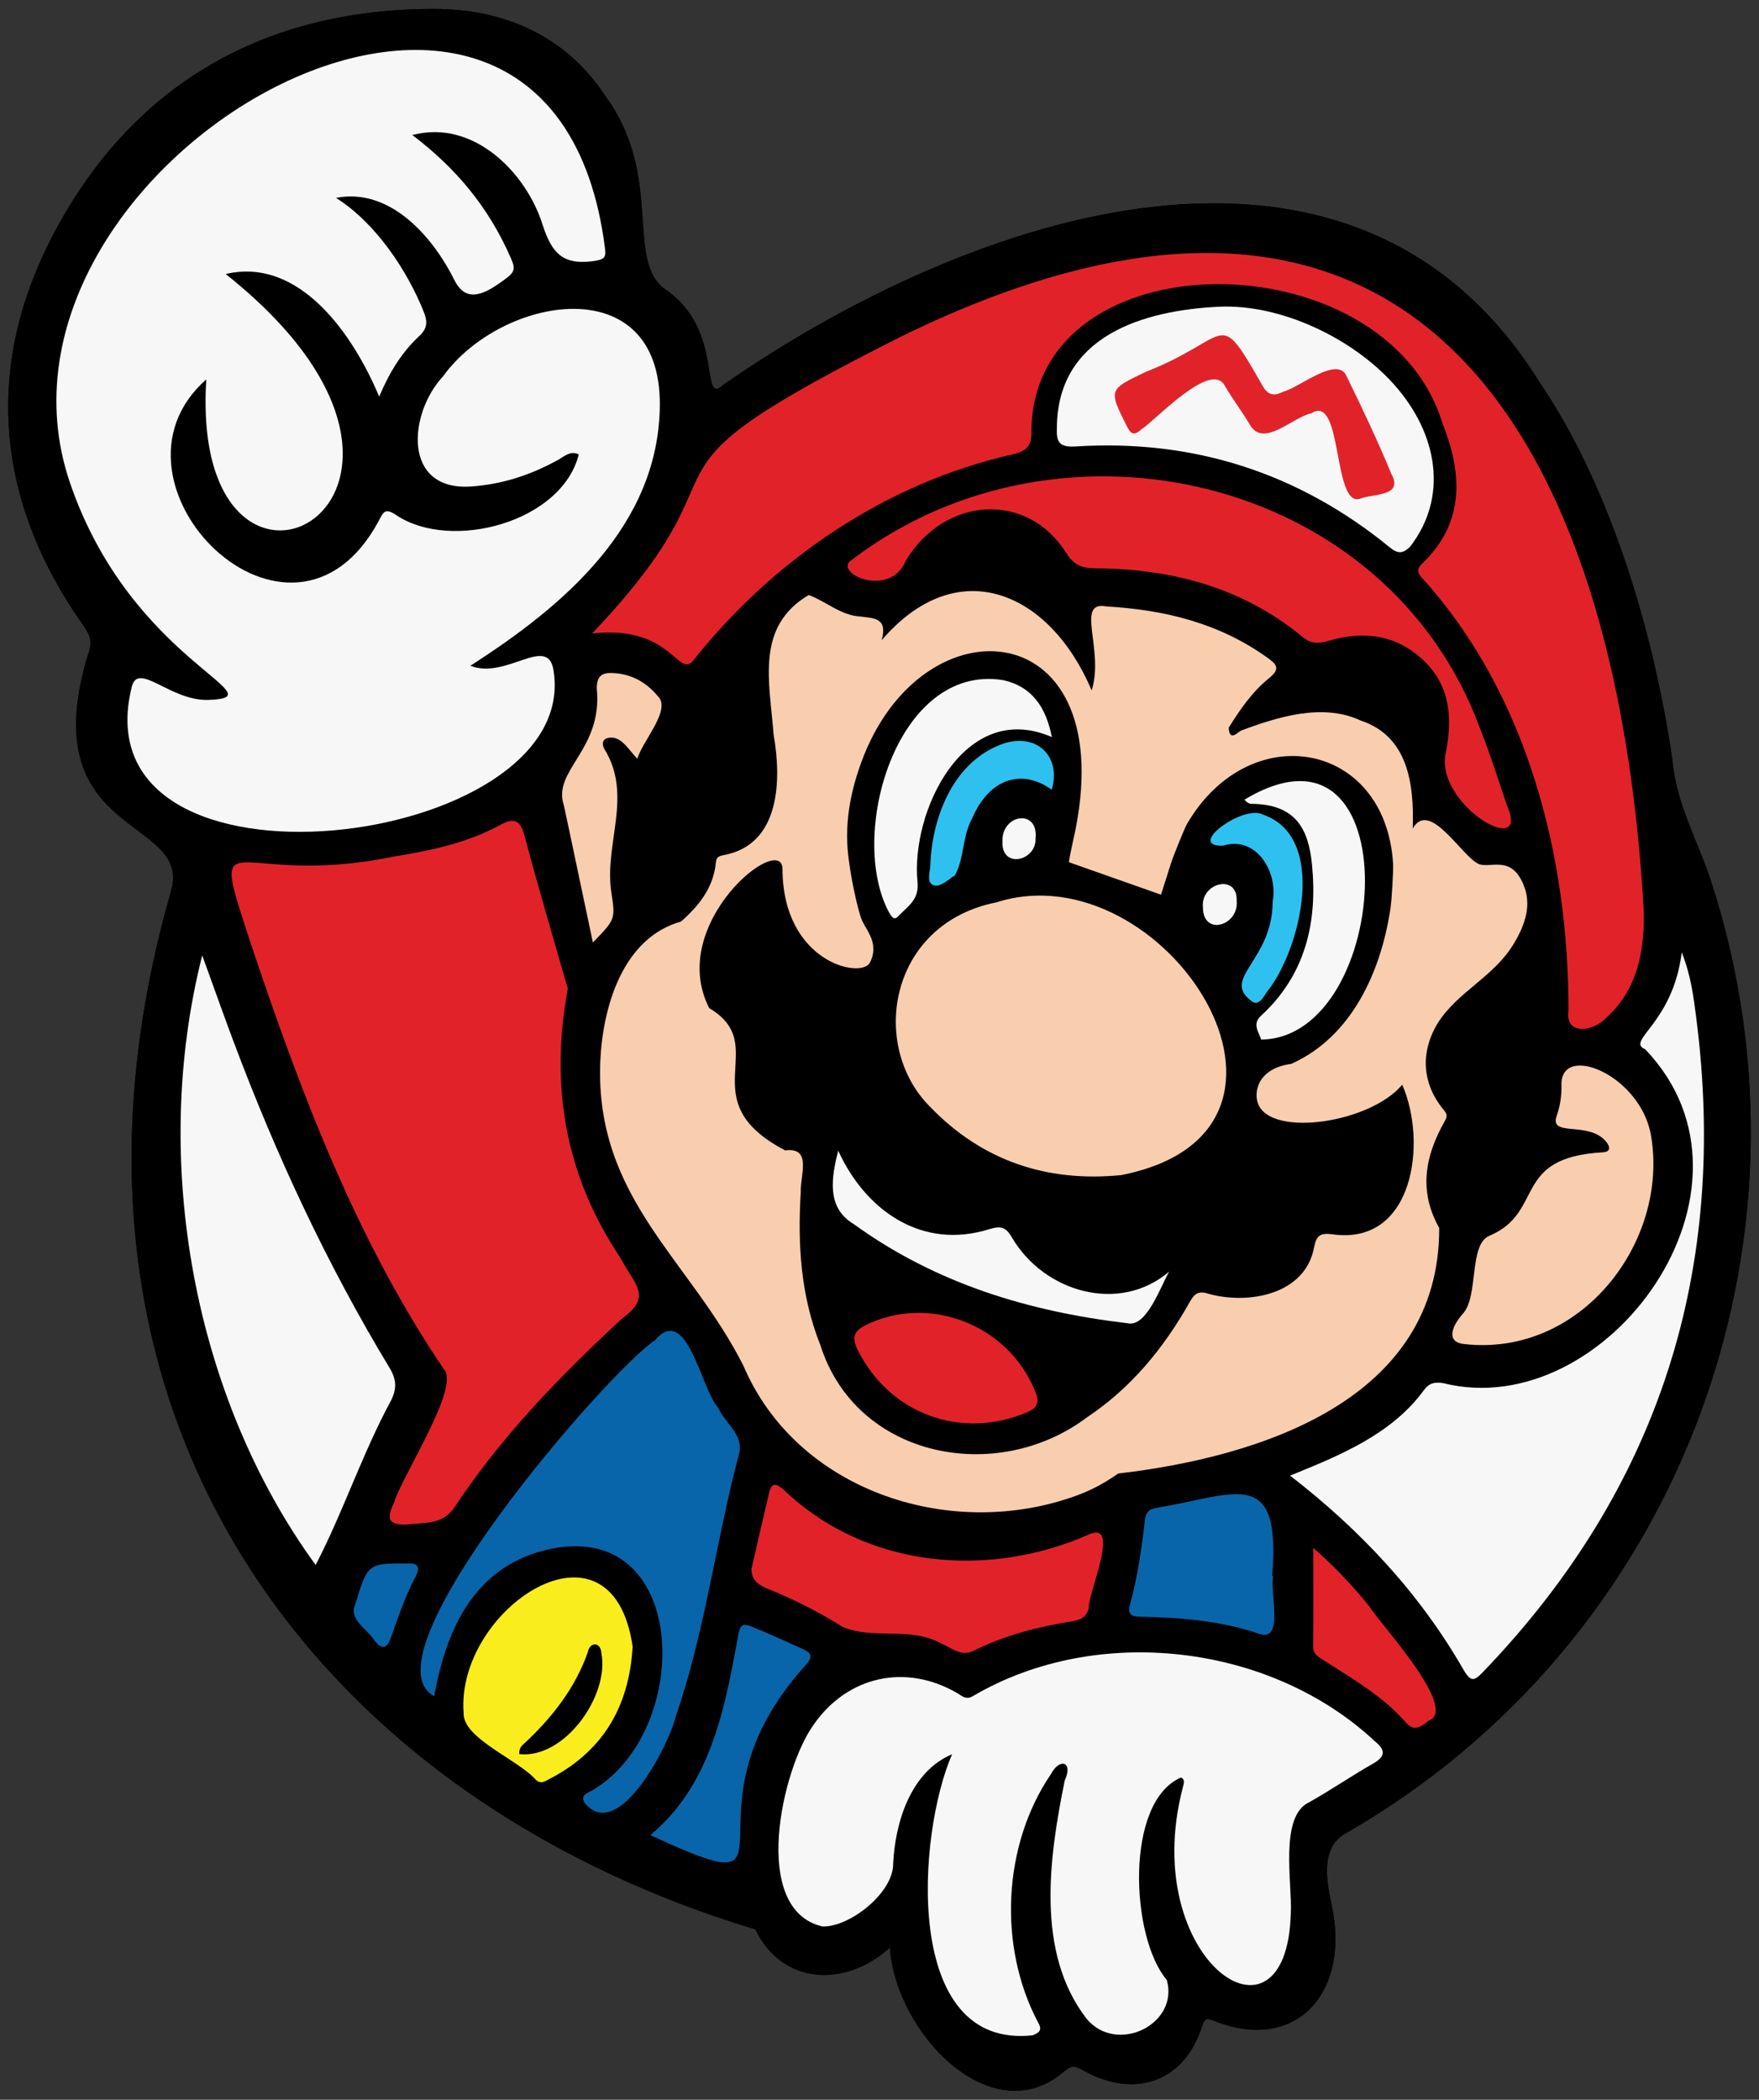 <?xml version="1.0" encoding="iso-8859-1"?>
<!-- Generator: Adobe Illustrator 25.1.0, SVG Export Plug-In . SVG Version: 6.00 Build 0)  -->
<svg version="1.1" id="Layer_1" xmlns="http://www.w3.org/2000/svg" xmlns:xlink="http://www.w3.org/1999/xlink" x="0px" y="0px"
	 width="603.286px" height="720px" viewBox="0 0 603.286 720" enable-background="new 0 0 603.286 720" xml:space="preserve">
<rect x="0" y="0" width="603.286" height="720" fill="#333333" stroke="none"/>
<path d="M586.784,302.008c-4.556-13.877-12.004-26.658-13.209-41.534c-7.153-48.514-22.998-96.284-45.669-129.582
	c-63.95-102.574-195.021-57.796-279.681,0.958c-8.657,7.965,0.664-18.514-20.054-32.634c-13.96-9.893-0.326-38.832-20.588-66.332
	c-12.844-19.551-33.264-29.864-58.899-29.812C91.188,3.093,46.15,28.42,19.045,78.967c-24.816,46.072-20.797,92.519,9.452,135.37
	c2.507,3.562,3.309,5.713,1.786,9.817c-19.503,63.544,35.801,55.669,28.408,81.338C7.811,482.133,105.782,615.331,259.042,661.554
	c9.396,19.409,31.176,19.908,46.159,6.27c1.991,29.353,34.915,63.66,59.605,42.599c2.699-2.302,3.705-2.175,6.611-0.541
	c17.743,9.972,34.89,4.055,40.978-15.371c0.906-2.891,1.951-2.367,4.227-1.478c28.487,11.126,46.495-10.389,40.117-39.715
	c-1.702-7.826-3.945-19.29,4.248-24.365C575.434,563.632,627.373,426.587,586.784,302.008z"/>
<path d="M178.103,601.485c-0.169-2.399,1.215-3.174,2.136-4.043c9.307-8.778,17.014-18.634,21.344-30.848
	c0.686-3.819,4.527-3.615,4.674,0.305C209.047,581.351,193.778,603.136,178.103,601.485z M480.922,371.947
	c8.66,19.661,4.027,55.38-24.084,51.274c-3.899-0.449-5.298,0.257-6.135,4.39c-2.945,16.341-22.523,19.828-36.23,16.027
	c-3.509-1.177-4.872,0.042-6.459,2.863c-8.836,15.711-20.056,29.397-35.178,39.479c-30.978,23.329-79.227,14.055-91.501-24.828
	c-6.727-16.837-7.801-34.545-6.692-52.457c-0.221-5.677,3.97-15.43-5.346-14.234c-33.031-17.205-4.203-35.856-26.062-48.779
	c-14.796-29.003,25.07-60.775,25.136-47.643c0.161,31.943,26.921,37.678,29.933,32.099c3.383-6.265-1.006-11.001-2.554-14.281
	c-1.479-3.134-4.388-16.501-5.037-24.677c-1.029-12.965,2.629-24.081,4.594-29.538c20.679-57.414,90.409-51.696,72.846,26.166
	c-0.565,2.765-1.133,4.906-1.557,7.837l31.597,11.142c1.205-3.791,2.379-7.484,3.541-11.139c0.716-2.253,4.587-11.775,5.321-13.036
	c21.433-36.856,68.123-28.478,70.721,13.482c0.159,2.563-0.502,12.807-0.858,15.203c-3.217,21.694-13.183,44.135-34.027,53.496
	c-11.535,1.526-13.078,9.766-11.333,13.895C436.357,390.038,469.999,385.032,480.922,371.947z M355.151,287.484
	c1.101-10.285-11.669-8.382-11.348,1.056C343.407,298.17,355.566,295.172,355.151,287.484z M360.715,270.795
	c3.278-11.144-4.746-19.351-16.077-15.988c-17.287,5.657-24.993,24.952-25.557,41.803c-0.079,2.39-1.466,5.985,1.09,6.915
	c2.348,0.854,4.915-1.917,7.274-3.292c3.282-5.647,2.573-13.578,5.967-19.62C339.107,267.299,350.165,263.228,360.715,270.795z
	 M305.072,313.143c0.764,1.214,1.501,2.625,3.057,0.978c3.113-3.295,7.149-5.534,6.564-11.585
	c-2.468-24.273,16.069-62.879,46.057-49.799c-2.001-10.304-6.872-17.342-16.657-19.516
	C307.415,227.288,290.482,286.778,305.072,313.143z M354.927,476.829c-9.201-22.598-36.361-33.192-58.095-22.414
	c-3.835,1.978-4.869,4.03-2.719,8.367c10.906,22.001,35.451,31.136,58.166,21.475C356.281,482.555,356.478,480.309,354.927,476.829z
	 M400.959,436.042c-16.979,14.541-42.856,7.079-53.838-11.625c-2.101-3.645-3.766-4.139-7.753-2.96
	c-23.16,7.288-42.477-6.325-51.894-26.905c-2.3,9.176-4.146,19.567,5.334,25.181c28.119,20.367,60.01,30.026,93.996,34.012
	C393.075,455.14,397.688,442.041,400.959,436.042z M341.745,309.413c-36.914,7.338-43.669,49.087-22.853,70.001
	c17.924,18.634,40.08,26.036,65.61,23.532C461.674,387.796,399.531,291.027,341.745,309.413z M424.147,308.962
	c0.404-9.562-12.489-6.295-11.572,2.205C412.63,321.147,424.901,317.422,424.147,308.962z M434.823,339.728
	c11.28-14.318,20.668-52.81-1.692-60.412c-6.683-3.616-26.586,10.991-13.693,10.672c11.563-3.609,18.977,9.228,17.048,19.121
	c0.028,19.958-17.341,26.193-7.689,33.811C431.758,345.695,433.378,341.559,434.823,339.728z M432.545,356.471
	c45.334-0.598,51.499-116.688-5.755-82.254c0.7,0.665,1.275,1.401,2.443,1.412c15.332,0.139,19.569,8.788,20.753,20.932
	c1.92,19.684-2.245,37.761-17.542,51.788C429.318,351.217,431.838,353.991,432.545,356.471z M460.987,628.953
	c-8.193,5.075-5.95,16.539-4.248,24.365c6.378,29.326-11.63,50.841-40.117,39.715c-2.276-0.889-3.321-1.414-4.227,1.478
	c-6.087,19.426-23.235,25.344-40.978,15.371c-2.906-1.633-3.912-1.76-6.611,0.541c-24.69,21.061-57.614-13.246-59.605-42.599
	c-14.983,13.638-36.764,13.14-46.159-6.27C105.782,615.331,7.811,482.133,58.69,305.493c7.393-25.668-47.911-17.794-28.408-81.338
	c1.523-4.105,0.721-6.256-1.786-9.817c-30.249-42.852-34.267-89.298-9.452-135.37C46.15,28.42,91.189,3.093,148.684,3.072
	c25.635-0.052,46.055,10.261,58.899,29.812c20.262,27.5,6.628,56.438,20.588,66.332c20.718,14.12,11.397,40.599,20.054,32.634
	c84.66-58.754,215.732-103.532,279.681-0.958c22.671,33.298,38.516,81.069,45.669,129.582c1.205,14.876,8.653,27.657,13.209,41.534
	C627.373,426.587,575.434,563.632,460.987,628.953z M203.061,217.231c28.019-3.218,29.455,16.622,35.177,8.658
	c27.338-34.224,65.626-60.176,108.586-69.987c5.298-1.13,7.172-2.914,6.911-8.477c1.11-66.637,121.299-65.856,140.907-2.52
	c6.815,17.067,8.064,34.07-6.863,48.34c-2.274,2.174-1.449,3.48,0.313,5.337c35.884,39.848,49.868,95.248,49.862,147.89
	c-1.293,8.779,8.515,7.161,12.668,2.768c10.934-9.682,13.306-22.857,13.18-36.184c-9.06-162.92-78.706-284.046-254.912-197.569
	C206.708,166.883,263.313,153.85,203.061,217.231z M493.237,350.616c6.955-10.79,19.103-15.616,25.96-27.036
	c4.09-6.812,6.128-13.389,3.332-20.198c-4.304-10.481-11.583-5.393-15.455-7.165c-5.817-2.661-16.816-22.247-22.539-12.108
	c0.501-15.593-1.693-31.646-17.82-37.024c0.001,0,0.001,0,0.002,0c-13.042-6.096-28.318-1.323-41.054,3.43
	c-1.025,0.409-4.029,4.053-4.245-0.993c3.885-6.224,8.064-12.336,13.778-16.928c4.215-3.388,2.546-4.891-0.711-7.215
	c-16.499-11.778-35.205-16.306-55.088-17.434c-10.752-2.018-0.584,14.894-4.984,28.793c-14.322-33.866-45.97-47.608-72.027-17.199
	c2.182-7.822-2.78-7.52-7.252-8.128c-6.769-0.358-11.891-5.246-17.767-7.387c-18.41,10.919-13.386,29.823-12.042,47.896
	c2.726,15.426,2.398,37.772-17.224,41.325c-1.509,0.298-2.407,0.65-2.574,2.469c-0.79,8.605-5.759,14.818-11.948,20.282
	c-20.022,5.607-26.902,29.278-27.705,48.151c-1.781,46.83,30.689,67.658,49.105,104.179c18.084,42.368,69.442,59.684,112.2,45.226
	c4.339-1.467,9.599-3.548,16.339-8.284c49.097-5.728,110.267-25.401,110.092-84.217c-7.133-12.619-4.866-24.677,1.836-36.486
	c0.951-1.675,1.015-2.41-0.273-3.959C487.617,371.523,487.044,360.67,493.237,350.616z M436.323,540.508
	c3.023-37.812-11.85-28.204-39.409-23.505c-2.634,0.332-3.949,1.528-4.225,4.011c-1.095,9.835-2.512,19.608-5.137,29.176
	c-0.686,2.5-0.257,4.092,2.994,4.157c14.069,0.284,28.05,1.303,41.515,5.938c8.507,2.756,3.274-15.016,4.658-19.773
	C436.586,540.51,436.454,540.509,436.323,540.508z M373.889,525.982c-34.837,15.524-76.791,11.889-105.098-15.131
	c-2.152-1.892-4.06-2.959-4.981,0.897c-2.108,8.83-4.107,17.686-6.095,26.294c0.067,4.215,2.958,5.677,5.903,6.87
	c8.824,3.574,17.277,7.872,25.33,12.922c10.669,4.579,23.075-0.296,33.979,5.757c3.301,1.332,6.594,4.644,11.034,2.429
	c10.716-5.347,22.199-8.25,33.97-10.121c2.726-0.433,4.823-1.529,5.487-4.546C373.081,546.522,384.309,521.841,373.889,525.982z
	 M135.113,515.316c-2.756,5.751-1.777,7.628,4.502,7.439c5.875-0.804,12.123,0.349,16.337-6.027
	c16.031-24.251,36.16-44.924,57.384-64.606c10.64-7.636,4.279-11.625-0.64-20.932c-18.871-28.272-24.147-58.834-17.945-92.231
	c-5.062-17.463-10.194-34.909-14.885-52.472c-1.415-5.296-3.594-6.171-8.126-3.701c-11.471,6.251-24.069,8.922-36.785,10.941
	c-56.373,11.602-64.273-16.985-48.15,32.193c16.774,49.875,35.776,99.818,65.45,143.603
	C157.931,475.638,138.001,505.82,135.113,515.316z M193.38,276.117c3.37,15.603,6.526,31.004,9.963,47.069
	c7.662-7.918,7.749-7.932,6.343-17.088c-2.58-16.7,7.477-33.216-2.36-49.188c-0.652-1.195-1.046-2.778,0.521-3.671
	c4.8-1.71,7.517,3.592,10.728,6.935c1.802-5.951,10.527-15.446,7.792-20.529c-4.115-5.34-9.334-8.501-16.057-8.861
	c-3.477-0.186-5.655,0.651-5.629,5.283C206.807,257.175,189.363,264.07,193.38,276.117z M292.316,191.846
	c-7.395,4.369,12.896,13.722,18.298,0.477c13.416-22.27,41.774-23.865,55.045-2.741c2.704,4.305,5.473,5.258,9.933,5.284
	c26.241,0.15,50.521,6.528,71.164,23.544c3.101,2.556,5.718,2.262,9.217,1.247c11.742-3.406,22.816-2.033,32.051,6.585
	c9.233,8.617,10.175,19.621,7.967,31.277c-4.534,17.041,25.793,35.707,21.886,21.454c-3.465-9.472-6.255-19.156-10.033-28.55
	C476.179,163.1,363.936,137.407,292.316,191.846z M368.833,153.091c40.402-2.555,76.497,8.982,107.876,34.647
	c2.926,2.393,4.588,1.946,6.871-0.23c13.176-16.94,9.664-38.628-5.363-55.552c-14.231-16.028-39.065-27.796-60.216-26.776
	c-26.126,1.259-55.255,10.079-55.521,41.369C362.316,151.078,362.816,153.472,368.833,153.091z M502.06,460.858
	c40.072,4.645,70.392-34.922,64.202-71.432c-3.55-20.943-31.086-32.013-30.73-17.374c0.085,3.486-0.421,7.174-1.612,10.485
	c-2.585,7.182,9.415,2.273,15.86,7.824c1.838,1.583,3.614,4.561-0.038,4.765c-31.518,1.756-19.716,20.54-38.965,28.637
	c-7.071,2.974-3.595,20.716-9.024,26.671C498.642,453.847,495.275,460.072,502.06,460.858z M189.807,229.666
	c-2.046-12.124-16.389,3.503-28.481-1.391c32.078-20.531,64.638-48.127,64.973-89.295c0.385-47.299-54.44-37.588-74.376-9.892
	c-11.856,12.724-14.05,39.4,9.764,37.72c10.748-0.758,20.455-4.002,29.741-9.129c2.135-1.178,4.161-3.259,7.076-1.876
	c-5.791,23.303-43.8,33.388-62.581,20.842c-3.934-2.628-4.415-1.051-5.991,1.894c-30.073,56.231-99.328-13.07-59.174-48.449
	c-6.144,97.643,103.495,40.867,6.648-36.127c25.383-5.949,43.769,20.828,52.644,42.048c3.546-8.422,7.819-15.298,13.788-20.825
	c2.864-2.652,2.782-5.038,1.509-8.23c-5.627-14.109-16.477-30.561-30.129-39.108c18.428-3.578,33.067,13.079,40.508,27.963
	c2.229,4.466,5.766,7.982,14.559,1.993c6.309-4.298,6.88-4.842,4.858-9.456c-7.597-17.327-18.656-30.591-33.71-42.043
	c20.901-5.541,39.131,12.833,44.752,31.025c2.956,8.997,6.52,13.545,16.772,12.267c4.183-0.521,5.072-1.064,4.497-4.718
	C189.077-59.319-13.598,54.989,23.971,165.454c20.897,61.446,72.507,73.67,47.504,74.537c-13.087,0.454-24.086-13.355-26.29-4.454
	C26.033,312.907,200.214,291.335,189.807,229.666z M134.07,480.312c2.098-4.161,1.942-7.299-0.512-11.358
	c-21.494-35.548-38.933-73.064-53.503-111.933c-3.555-9.483-6.926-19.034-10.699-29.426c-17.958,70.885-2.712,151.933,38.9,209.03
	C117.622,518.658,124.251,498.429,134.07,480.312z M139.614,536.148c-13.731-0.276-13.639,0.504-17.756,13.991
	c-2.462,5.213,4.405,8.571,6.715,12.599c2.287,2.693,4.056,2.813,5.383-0.906c2.572-7.206,4.968-14.483,8.602-21.27
	C144.207,537.484,143.445,535.738,139.614,536.148z M187.872,610.297c18.327-9.28,27.85-24.329,29.109-45.676
	c-7.064-48.654-60.793-13.029-57.97,22.8c-0.329,8.687,18.843,15.991,24.843,22.955
	C185.642,611.811,186.766,610.857,187.872,610.297z M231.729,588.654c10.186-29.412,13.801-60.45,21.82-90.412
	c1.457-6.4-5.026-10.354-7.3-15.621c-5.792-6.138-10.57-36.054-21.674-23.008c-16.251,10.731-100.939,108.699-75.647,121.975
	c3.861-21.643,12.746-42.354,35.383-49.317c51.683-15.465,54.589,59.413,19.71,81.099c-1.484,1.179-5.482,1.779-3.463,4.884
	C212.114,632.276,229.585,597.992,231.729,588.654z M276.475,570.785c2.486-2.677,1.669-4.037-0.987-5.261
	c-4.996-2.301-10.02-4.548-15.085-6.692c-6.415-2.717-6.459-2.654-7.686,4.409c-4.386,24.091-9.596,49.447-29.68,65.99
	C280.58,655.999,229.86,622.037,276.475,570.785z M471.488,597.036c-35.815-33.44-95.121-40.363-137.509-15.621
	c-2.612,1.685-3.924,0.167-5.747-0.892c-17.577-10.209-37.54-5.853-49.162,10.836c-10.947,15.177-21.858,63.404,2.983,69.217
	c9.199,0.369,24.363-11.489,24.268-21.46c0.68-14.043,5.872-31.539,20.225-37.604c-11.933,27.254-17.205,101.405,27.678,96.371
	c1.795-0.76,3.519-1.536,1.841-4.322c-13.847-26.143-12.2-60.922,4.416-85.291c2.939-5.545,7.675-4.256,4.708,2.207
	c-5.387,26.372-10.068,59.107,7.503,81.77c10.345,12.403,31.81,1.843,27.475-13.331c-12.438-14.599-14.489-61.154,4.891-69.414
	c1.68,0.817,0.744,2.469,0.537,3.719c-15.191,58.732,35.658,93.805,37.111,42.921c0.585-10.241-4.092-33.427,6.362-38.188
	c7.413-4.161,14.439-9.003,21.83-13.204C475.383,602.201,475.135,599.974,471.488,597.036z M469.612,550.796
	c-5.494-6.793-11.436-13.271-19.202-20.016c0,12.396,0.058,23.072-0.039,33.746c-0.025,2.754,1.843,3.64,3.692,4.829
	c9.949,6.4,20.293,12.273,28.194,21.395c2.738,3.161,5.255,1.239,7.664-0.68C500.646,586.126,473.384,556.917,469.612,550.796z
	 M581.735,348.79c-0.919-7.126-1.823-14.393-4.946-22.228c-3.059,24.601-19.414,30.264-12.529,33.247
	c45.736,47.697-13.254,128.567-69.325,114.457c-2.717-0.426-4.711-0.148-6.59,2.429c-11.044,15.148-28.836,22.38-45.884,29.292
	c24.086,18.625,44.397,40.256,59.593,66.752c2.479,4.173,3.676,3.594,6.538,0.618C569.254,510.298,592.875,435.179,581.735,348.79z"
	/>
<path fill="#F8CEAF" d="M193.38,276.117c-4.017-12.047,13.427-18.942,11.301-40.049c-0.026-4.632,2.152-5.47,5.629-5.283
	c6.724,0.36,11.942,3.521,16.057,8.861c2.735,5.082-5.991,14.578-7.792,20.529c-3.211-3.342-5.928-8.645-10.728-6.935
	c-1.567,0.893-1.174,2.476-0.521,3.671c9.837,15.972-0.219,32.488,2.36,49.188c1.407,9.156,1.319,9.169-6.343,17.088
	C199.906,307.121,196.75,291.72,193.38,276.117z M341.745,309.413c-36.915,7.338-43.669,49.087-22.853,70.001
	c17.924,18.634,40.08,26.036,65.61,23.532C461.674,387.796,399.531,291.027,341.745,309.413z M566.262,389.426
	c-3.55-20.943-31.086-32.013-30.73-17.374c0.085,3.486-0.421,7.174-1.612,10.485c-2.585,7.182,9.415,2.273,15.86,7.824
	c1.838,1.583,3.614,4.561-0.038,4.765c-31.518,1.756-19.716,20.54-38.965,28.637c-7.071,2.974-3.595,20.716-9.024,26.671
	c-3.111,3.413-6.479,9.637,0.307,10.424C542.133,465.503,572.452,425.937,566.262,389.426z M493.237,350.616
	c-6.193,10.055-5.62,20.907,1.933,29.989c1.288,1.549,1.223,2.284,0.273,3.959c-6.702,11.809-8.969,23.867-1.836,36.486
	c0.175,58.816-60.995,78.489-110.092,84.217c-6.74,4.736-12.001,6.817-16.339,8.284c-42.758,14.457-94.116-2.858-112.2-45.226
	c-18.416-36.521-50.885-57.348-49.105-104.179c0.803-18.873,7.683-42.544,27.705-48.151c6.189-5.464,11.158-11.677,11.948-20.282
	c0.167-1.819,1.065-2.171,2.574-2.469c19.622-3.553,19.951-25.899,17.224-41.325c-1.344-18.073-6.368-36.977,12.042-47.896
	c5.876,2.141,10.998,7.029,17.767,7.387c4.472,0.608,9.434,0.305,7.252,8.128c26.057-30.409,57.705-16.667,72.027,17.199
	c4.399-13.899-5.769-30.812,4.984-28.793c19.883,1.128,38.589,5.656,55.088,17.434c3.257,2.325,4.926,3.827,0.711,7.215
	c-5.714,4.592-9.893,10.704-13.778,16.928c0.217,5.046,3.22,1.403,4.245,0.993c12.736-4.753,28.012-9.526,41.054-3.43
	c-0.001,0-0.001,0-0.002,0c16.128,5.378,18.321,21.431,17.82,37.024c5.723-10.139,16.723,9.447,22.539,12.108
	c3.873,1.772,11.151-3.316,15.455,7.165c2.796,6.81,0.758,13.387-3.332,20.198C512.34,334.999,500.192,339.825,493.237,350.616z
	 M366.597,295.644c0.424-2.931,0.992-5.072,1.557-7.837c17.563-77.862-52.167-83.58-72.846-26.166
	c-1.965,5.457-5.624,16.573-4.594,29.538c0.649,8.176,3.559,21.542,5.037,24.677c1.548,3.28,5.937,8.016,2.554,14.281
	c-3.012,5.579-29.773-0.155-29.933-32.099c-0.066-13.131-39.932,18.641-25.136,47.643c21.859,12.923-6.969,31.573,26.062,48.779
	c9.316-1.197,5.125,8.556,5.346,14.234c-1.109,17.912-0.035,35.62,6.692,52.457c12.275,38.883,60.523,48.157,91.501,24.828
	c15.122-10.081,26.342-23.768,35.178-39.479c1.587-2.821,2.95-4.04,6.459-2.863c13.707,3.801,33.285,0.314,36.23-16.027
	c0.838-4.133,2.236-4.839,6.135-4.39c28.111,4.107,32.745-31.613,24.084-51.274c-10.924,13.085-44.565,18.09-49.362,6.741
	c-1.745-4.129-0.201-12.37,11.333-13.895c20.843-9.362,30.809-31.802,34.027-53.496c0.355-2.396,1.016-12.64,0.858-15.203
	c-2.598-41.96-49.288-50.338-70.721-13.482c-0.734,1.262-4.605,10.783-5.321,13.036c-1.162,3.655-2.336,7.348-3.542,11.139"/>
<g>
	<path fill="#0965AA" d="M436.718,540.512c-0.132-0.001-0.264-0.002-0.395-0.003c3.023-37.812-11.85-28.204-39.409-23.505
		c-2.634,0.332-3.949,1.528-4.225,4.011c-1.095,9.835-2.512,19.608-5.137,29.176c-0.686,2.5-0.257,4.092,2.994,4.157
		c14.069,0.284,28.05,1.303,41.515,5.938C440.568,563.04,435.335,545.269,436.718,540.512z"/>
	<path fill="#0965AA" d="M142.558,540.562c-3.634,6.787-6.03,14.064-8.602,21.27c-1.327,3.719-3.096,3.599-5.383,0.906
		c-2.31-4.028-9.177-7.386-6.715-12.599c4.116-13.487,4.024-14.267,17.756-13.991C143.445,535.738,144.207,537.484,142.558,540.562z
		 M253.549,498.242c1.457-6.4-5.026-10.354-7.3-15.621c-5.792-6.138-10.57-36.054-21.674-23.008
		c-16.251,10.731-100.939,108.699-75.647,121.975c3.861-21.643,12.746-42.354,35.383-49.317
		c51.683-15.465,54.589,59.413,19.71,81.099c-1.484,1.179-5.482,1.779-3.463,4.884c11.556,14.021,29.027-20.263,31.171-29.601
		C241.915,559.242,245.53,528.204,253.549,498.242z M275.488,565.525c-4.996-2.301-10.02-4.548-15.085-6.692
		c-6.415-2.717-6.459-2.654-7.686,4.409c-4.386,24.091-9.596,49.447-29.68,65.99c57.543,26.767,6.822-7.195,53.438-58.447
		C278.962,568.109,278.145,566.748,275.488,565.525z"/>
</g>
<g>
	<path fill="#F7F7F8" d="M368.833,153.091c40.402-2.555,76.497,8.982,107.876,34.647c2.926,2.393,4.588,1.946,6.871-0.23
		c13.176-16.94,9.664-38.628-5.363-55.552c-14.231-16.028-39.065-27.796-60.216-26.776c-26.126,1.259-55.255,10.079-55.521,41.369
		C362.316,151.078,362.816,153.472,368.833,153.091z"/>
	<path fill="#F7F7F8" d="M360.75,252.738c-29.988-13.08-48.524,25.526-46.057,49.799c0.586,6.05-3.451,8.29-6.564,11.585
		c-1.556,1.647-2.294,0.236-3.057-0.978c-14.591-26.366,2.342-85.855,39.02-79.922C353.878,235.396,358.749,242.434,360.75,252.738z
		 M412.575,311.167c0.056,9.98,12.327,6.255,11.572-2.205C424.551,299.4,411.658,302.668,412.575,311.167z M343.803,288.54
		c-0.396,9.631,11.763,6.632,11.348-1.056C356.252,277.199,343.482,279.102,343.803,288.54z M426.79,274.218
		c0.7,0.665,1.275,1.401,2.443,1.412c15.332,0.139,19.569,8.788,20.753,20.932c1.92,19.684-2.245,37.761-17.542,51.788
		c-3.127,2.867-0.606,5.641,0.101,8.122C477.879,355.873,484.044,239.783,426.79,274.218z"/>
	<path fill="#F7F7F8" d="M471.488,597.036c-35.815-33.44-95.121-40.363-137.509-15.621c-2.612,1.685-3.924,0.167-5.747-0.892
		c-17.577-10.209-37.54-5.853-49.162,10.836c-10.947,15.177-21.858,63.404,2.983,69.217c9.199,0.369,24.363-11.489,24.268-21.46
		c0.68-14.043,5.872-31.539,20.225-37.604c-11.933,27.254-17.205,101.405,27.678,96.371c1.795-0.76,3.519-1.536,1.841-4.322
		c-13.847-26.143-12.2-60.922,4.416-85.291c2.939-5.545,7.675-4.256,4.708,2.207c-5.387,26.372-10.068,59.107,7.503,81.77
		c10.345,12.403,31.81,1.843,27.475-13.331c-12.438-14.599-14.489-61.154,4.891-69.414c1.68,0.817,0.744,2.469,0.537,3.719
		c-15.191,58.732,35.658,93.805,37.111,42.921c0.585-10.241-4.092-33.427,6.362-38.188c7.413-4.161,14.439-9.003,21.83-13.204
		C475.383,602.201,475.135,599.974,471.488,597.036z"/>
	<path fill="#F7F7F8" d="M581.735,348.79c-0.919-7.126-1.823-14.393-4.946-22.228c-3.059,24.601-19.414,30.264-12.529,33.247
		c45.736,47.697-13.254,128.567-69.325,114.457c-2.717-0.426-4.711-0.148-6.59,2.429c-11.044,15.148-28.836,22.38-45.884,29.292
		c24.086,18.625,44.397,40.256,59.593,66.752c2.479,4.173,3.676,3.594,6.538,0.618C569.254,510.298,592.875,435.179,581.735,348.79z
		"/>
	<path fill="#F7F7F8" d="M151.922,129.088c-11.856,12.724-14.05,39.4,9.764,37.72c10.748-0.758,20.455-4.002,29.741-9.129
		c2.135-1.178,4.161-3.259,7.076-1.876c-5.791,23.303-43.8,33.388-62.581,20.842c-3.934-2.628-4.415-1.051-5.991,1.894
		c-30.073,56.231-99.328-13.07-59.174-48.449c-6.144,97.643,103.495,40.867,6.648-36.127c25.383-5.949,43.769,20.828,52.644,42.048
		c3.546-8.422,7.819-15.298,13.788-20.825c2.864-2.652,2.782-5.038,1.509-8.23c-5.627-14.109-16.477-30.561-30.129-39.108
		c18.428-3.578,33.067,13.079,40.508,27.963c2.229,4.466,5.766,7.982,14.559,1.993c6.309-4.298,6.88-4.842,4.858-9.456
		c-7.597-17.327-18.656-30.591-33.71-42.043c20.901-5.541,39.131,12.833,44.752,31.025c2.956,8.997,6.52,13.545,16.772,12.267
		c4.183-0.521,5.072-1.064,4.497-4.718C189.077-59.319-13.598,54.989,23.971,165.454c20.897,61.446,72.507,73.67,47.504,74.537
		c-13.087,0.454-24.086-13.355-26.29-4.454c-19.152,77.369,155.029,55.797,144.622-5.871c-2.046-12.124-16.389,3.503-28.481-1.391
		c32.078-20.531,64.638-48.127,64.973-89.295C226.683,91.681,171.858,101.392,151.922,129.088z"/>
	<path fill="#F7F7F8" d="M80.055,357.022c-3.555-9.483-6.926-19.034-10.699-29.426c-17.958,70.885-2.712,151.933,38.9,209.03
		c9.366-17.968,15.995-38.196,25.813-56.313c2.098-4.161,1.942-7.299-0.512-11.358C112.064,433.406,94.625,395.891,80.055,357.022z"
		/>
	<path fill="#F7F7F8" d="M292.808,419.732c28.119,20.367,60.01,30.026,93.996,34.012c6.272,1.396,10.885-11.703,14.155-17.702
		c-16.979,14.541-42.856,7.079-53.838-11.625c-2.101-3.645-3.766-4.139-7.753-2.96c-23.16,7.288-42.477-6.325-51.894-26.905
		C285.173,403.727,283.327,414.118,292.808,419.732z"/>
</g>
<g>
	<path fill="#E12329" d="M373.889,525.982c-34.837,15.524-76.791,11.889-105.098-15.131c-2.152-1.892-4.06-2.959-4.981,0.897
		c-2.108,8.83-4.107,17.686-6.095,26.294c0.067,4.215,2.958,5.677,5.903,6.87c8.824,3.574,17.277,7.872,25.33,12.922
		c10.669,4.579,23.075-0.296,33.979,5.757c3.301,1.332,6.594,4.644,11.034,2.429c10.716-5.347,22.199-8.25,33.97-10.121
		c2.726-0.433,4.823-1.529,5.487-4.546C373.081,546.522,384.309,521.841,373.889,525.982z"/>
	<path fill="#E12329" d="M194.751,338.958c-5.062-17.463-10.194-34.909-14.885-52.472c-1.415-5.296-3.594-6.171-8.126-3.701
		c-11.471,6.251-24.069,8.922-36.785,10.941c-56.373,11.602-64.273-16.985-48.15,32.193c16.774,49.875,35.776,99.818,65.45,143.603
		c5.676,6.115-14.254,36.298-17.142,45.793c-2.756,5.751-1.777,7.628,4.502,7.439c5.875-0.804,12.123,0.349,16.337-6.027
		c16.031-24.251,36.16-44.924,57.384-64.606c10.64-7.636,4.279-11.625-0.64-20.932C193.824,402.917,188.548,372.356,194.751,338.958
		z"/>
	<path fill="#E12329" d="M352.279,484.257c4.002-1.702,4.199-3.947,2.648-7.428c-9.201-22.598-36.361-33.192-58.095-22.414
		c-3.835,1.978-4.869,4.03-2.719,8.367C305.019,484.783,329.564,493.917,352.279,484.257z"/>
	<path fill="#E12329" d="M450.41,530.78c0,12.396,0.058,23.072-0.039,33.746c-0.025,2.754,1.843,3.64,3.692,4.829
		c9.949,6.4,20.293,12.273,28.194,21.395c2.738,3.161,5.255,1.239,7.664-0.68c10.727-3.944-16.535-33.152-20.308-39.274
		C464.118,544.003,458.176,537.525,450.41,530.78z"/>
	<path fill="#E12329" d="M563.803,313.056c0.127,13.326-2.246,26.502-13.18,36.184c-4.153,4.393-13.961,6.011-12.668-2.768
		c0.006-52.642-13.978-108.042-49.862-147.89c-1.762-1.856-2.587-3.163-0.313-5.337c14.927-14.271,13.678-31.274,6.863-48.34
		c-19.608-63.336-139.797-64.117-140.907,2.52c0.26,5.563-1.613,7.347-6.911,8.477c-42.96,9.811-81.248,35.763-108.586,69.987
		c-5.722,7.964-7.158-11.876-35.177-8.658c60.252-63.381,3.647-50.348,105.829-101.744
		C485.097,29.01,554.743,150.136,563.803,313.056z M507.843,250.423c-31.664-87.323-143.907-113.016-215.527-58.577
		c-7.395,4.369,12.896,13.722,18.298,0.477c13.416-22.27,41.774-23.865,55.045-2.741c2.704,4.305,5.473,5.258,9.933,5.284
		c26.241,0.15,50.521,6.528,71.164,23.544c3.101,2.556,5.718,2.262,9.217,1.247c11.742-3.406,22.816-2.033,32.051,6.585
		c9.233,8.617,10.175,19.621,7.967,31.277c-4.534,17.041,25.793,35.707,21.886,21.454
		C514.411,269.501,511.622,259.817,507.843,250.423z M391.519,147.193c5.134-3.461,23.83-23.634,28.534-14.949
		c2.572,4.445,5.717,8.553,8.364,12.957c4.669,8.907,14.635-2.107,21.386-3.505c10.774-6.927,7.213,32.228,16.622,29.343
		c4.217-1.846,15.136-0.615,10.788-8.495c-4.679-11.345-9.918-22.408-15.318-33.415c-3.028-7.478-16.316,3.835-21.685,5.136
		c-3.297,1.695-5.332,1.285-7.216-2.035c-15.885-27.753-10.054-16.451-40.142-4.676c-12.722,6.107-12.64,6.052-6.383,18.587
		C387.953,149.116,389.089,149.361,391.519,147.193z"/>
</g>
<path fill="#2EC1F0" d="M434.823,339.728c-1.445,1.831-3.064,5.967-6.025,3.193c-9.651-7.618,7.717-13.853,7.689-33.811
	c1.929-9.893-5.485-22.731-17.048-19.121c-12.893,0.319,7.009-14.289,13.693-10.672
	C455.491,286.918,446.102,325.411,434.823,339.728z M344.638,254.807c-17.287,5.657-24.993,24.952-25.557,41.803
	c-0.079,2.39-1.466,5.985,1.09,6.915c2.348,0.854,4.915-1.917,7.274-3.292c3.282-5.647,2.573-13.578,5.967-19.62
	c5.694-13.314,16.752-17.386,27.303-9.818C363.993,259.651,355.969,251.443,344.638,254.807z"/>
<path fill="#FAED1E" d="M159.012,587.421c-0.329,8.687,18.843,15.991,24.843,22.955c1.787,1.435,2.912,0.481,4.017-0.079
	c18.327-9.28,27.85-24.329,29.109-45.676C209.918,515.967,156.189,551.591,159.012,587.421z M178.103,601.485
	c-0.169-2.399,1.215-3.174,2.136-4.043c9.307-8.778,17.014-18.634,21.344-30.848c0.686-3.819,4.527-3.615,4.674,0.305
	C209.047,581.351,193.778,603.136,178.103,601.485z"/>
<g>
</g>
<g>
</g>
<g>
</g>
<g>
</g>
<g>
</g>
</svg>
